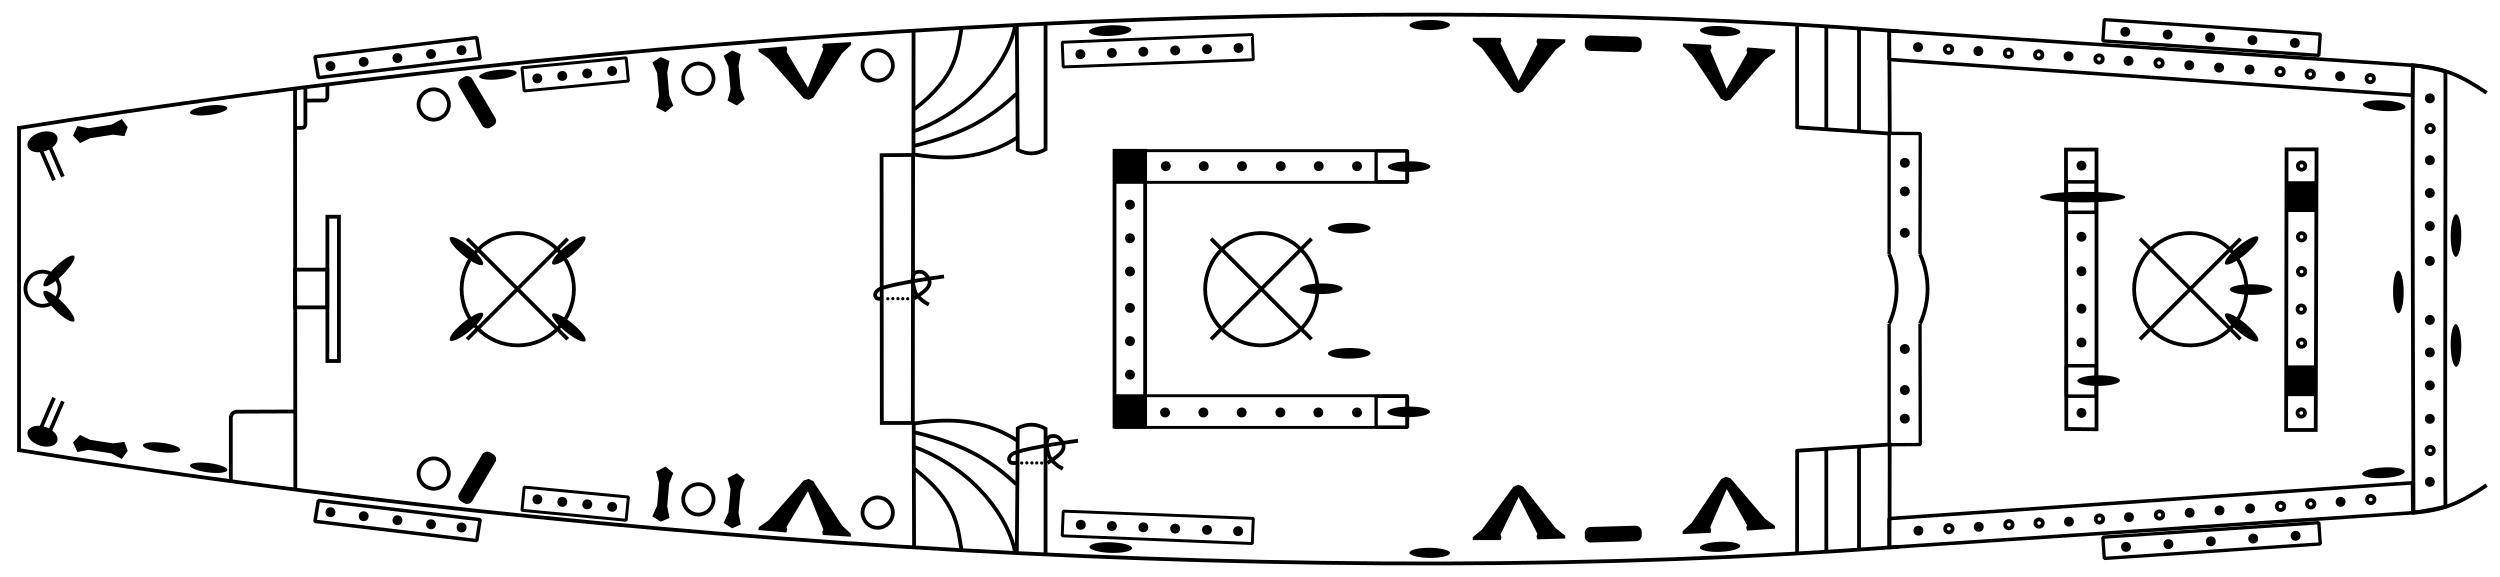 <?xml version="1.0" encoding="UTF-8" standalone="no"?>
<!-- Created with Inkscape (http://www.inkscape.org/) -->

<svg
   xmlns:rigging="https://github.com/jolaf/rigging"
   xmlns:dc="http://purl.org/dc/elements/1.1/"
   xmlns:cc="http://creativecommons.org/ns#"
   xmlns:rdf="http://www.w3.org/1999/02/22-rdf-syntax-ns#"
   xmlns:svg="http://www.w3.org/2000/svg"
   xmlns="http://www.w3.org/2000/svg"
   xmlns:xlink="http://www.w3.org/1999/xlink"
   xmlns:sodipodi="http://sodipodi.sourceforge.net/DTD/sodipodi-0.dtd"
   xmlns:inkscape="http://www.inkscape.org/namespaces/inkscape"
   viewBox="1 -24 659 152"
   version="1.1"
   inkscape:version="0.92.3 (2405546, 2018-03-11)"
   sodipodi:docname="shtandart-src.svg"
   id="svg993"
   height="100%"
   width="100%">
  <defs
     id="defs4">
    <rect
       id="deckMask"
       width="220.711"
       height="146.642"
       x="277.269"
       y="-0.809"
       fill="currentColor" />
    <g
       id="mastMask"
       stroke="currentColor">
      <path
         d="m 425.113,59.525 c 26.5,26.5 26.5,26.5 26.5,26.5 z"
         id="path89"
         inkscape:connector-curvature="0" />
      <path
         d="m 451.613,59.525 c -26.5,26.5 -26.5,26.5 -26.5,26.5 z"
         id="path91"
         inkscape:connector-curvature="0" />
    </g>
    <circle
       id="pipe"
       cx="160.871"
       cy="398.091"
       r="4"
       stroke="currentColor" />
    <g
       id="pin">
      <circle
         id="circle8623"
         r="2.7"
         transform="rotate(-8.297)"
         cy="28.152"
         cx="567.539"
         style="fill:#ffffff;fill-opacity:0" />
      <circle
         cx="567.539"
         cy="28.152"
         transform="rotate(-8.297)"
         r="1.3"
         id="circle8296"
         fill="currentColor" />
    </g>
    <circle
       r="0.974"
       cy="138.775"
       cx="607.213"
       id="pinhole"
       transform="rotate(-8.297)"
       style="fill:none;stroke:currentColor" />
    <ellipse
       cx="3.721"
       cy="-575.374"
       rx="1.4"
       ry="5.615"
       id="cleat"
       transform="rotate(89.51)"
       fill="currentColor" />
    <rect
       id="lcleat"
       width="4"
       height="15"
       x="396.501"
       y="72.319"
       ry="1.5"
       fill="currentColor" />
    <path
       sodipodi:nodetypes="ccccccccccc"
       inkscape:connector-curvature="0"
       id="xcleat"
       d="m 215.31,40.277 -0.959,-2.798 v -6.102 l 0.959,-2.893 -2.499,-1.196 -2.652,1.196 1.162,2.893 v 6.102 l -1.161,2.798 2.652,1.514 z"
       transform="matrix(0.882,0,0,1.005,-152.594,-25.947)"
       fill="currentColor" />
    <path
       id="kevel"
       sodipodi:nodetypes="ccccccccccccccccc"
       inkscape:connector-curvature="0"
       d="m 426.259,54.267 -8.424,-11.107 -2.479,-2.004 -0.067,-0.781 7.404,-0.102 0.204,0.747 -0.238,0.713 4.927,9.807 4.791,-9.773 -0.238,-0.713 0.204,-0.747 7.404,0.102 -0.067,0.781 -2.479,2.004 -8.424,11.107 -1.259,0.493 z"
       fill="currentColor" />
    <rect
       y="408.336"
       x="324.097"
       height="8.109"
       width="8.109"
       id="fist"
       transform="translate(-36.94,-367.63)"
       fill="currentColor" />
    <g
       transform="matrix(-1,0,0,1,657.061,84.968)"
       id="tackle">
      <ellipse
         id="path4323"
         cx="-74.057"
         cy="420.366"
         rx="4.104"
         ry="2.557"
         transform="rotate(-18.749,-1131.871,-71.94)"
         fill="currentColor" />
      <path
         transform="translate(-36.94,-367.63)"
         sodipodi:nodetypes="cc"
         inkscape:connector-curvature="0"
         id="path4328"
         d="m 61.959,411.73 3.977,9.218"
         style="stroke:currentColor" />
      <path
         transform="translate(-36.94,-367.63)"
         d="m 59.623,412.677 3.977,9.218"
         id="path4325"
         inkscape:connector-curvature="0"
         sodipodi:nodetypes="cc"
         style="stroke:currentColor" />
    </g>
    <g
       transform="translate(380.03,-105.312)"
       id="knot">
      <path
         d="m 298.721,455.173 c -3.993,0.489 -15.46,2.284 -17.267,3.472 -0.874,0.684 -1.281,1.456 -0.505,2.273 0.295,0.218 1.515,0.126 1.515,0.126"
         id="path4249"
         inkscape:connector-curvature="0"
         sodipodi:nodetypes="cccc"
         style="fill:none;stroke:currentColor" />
      <path
         sodipodi:nodetypes="cszzzzzzzzc"
         inkscape:connector-curvature="0"
         id="path4251"
         d="m 290.64,461.044 c 0,0 1.792,-1.092 2.589,-1.768 0.499,-0.424 1.088,-0.913 1.357,-1.421 0.27,-0.508 0.393,-0.888 0.316,-1.452 -0.077,-0.564 -0.8,-1.72 -1.438,-2.147 -0.638,-0.427 -1.581,-0.414 -2.192,-0.158 -0.612,0.256 -0.566,0.713 -0.758,1.357 -0.191,0.644 0.115,1.993 0.284,2.715 0.169,0.722 0.251,1.043 0.6,1.61 0.349,0.567 0.988,1.204 1.547,1.673 0.559,0.469 1.768,1.136 1.768,1.136"
         style="fill:none;stroke:currentColor" />
      <circle
         style="fill:currentColor"
         id="path4253"
         cx="283.884"
         cy="461.044"
         r="0.426" />
      <circle
         r="0.426"
         cy="461.013"
         cx="285.226"
         id="circle4255"
         style="fill:currentColor" />
      <circle
         id="circle4257"
         cx="286.568"
         cy="461.028"
         r="0.426"
         style="fill:currentColor" />
      <circle
         r="0.426"
         cy="461.028"
         cx="287.846"
         id="circle4259"
         style="fill:currentColor" />
      <circle
         style="fill:currentColor"
         id="circle4261"
         cx="289.14"
         cy="461.044"
         r="0.426" />
    </g>
  </defs>
  <sodipodi:namedview
     id="base"
     pagecolor="#ffffff"
     bordercolor="#666666"
     borderopacity="1.0"
     inkscape:pageopacity="0.0"
     inkscape:pageshadow="2"
     inkscape:zoom="2.0011122"
     inkscape:cx="327.20075"
     inkscape:cy="146.02622"
     inkscape:document-units="px"
     showgrid="false"
     inkscape:window-width="2560"
     inkscape:window-height="1537"
     inkscape:window-x="1672"
     inkscape:window-y="-8"
     inkscape:window-maximized="1"
     showguides="false"
     inkscape:guide-bbox="true"
     gridtolerance="1"
     objecttolerance="5"
     guidetolerance="1"
     fit-margin-top="0"
     fit-margin-left="0"
     fit-margin-right="0"
     fit-margin-bottom="0"
     inkscape:current-layer="layer1"
     inkscape:measure-start="320.703,74.4141"
     inkscape:measure-end="335.547,74.4141"
     viewbox-y="-11"
     viewbox-x="-2"
     viewbox-height="118">
    <inkscape:grid
       type="xygrid"
       id="grid4394"
       originx="-36.919"
       originy="-539.252"
       spacingx="1"
       spacingy="1" />
    <sodipodi:guide
       position="0.039,0.458"
       orientation="0,1"
       id="guide4311"
       inkscape:locked="false" />
    <sodipodi:guide
       position="0.904,0.518"
       orientation="0,1"
       id="guide677"
       inkscape:locked="false" />
    <sodipodi:guide
       position="0.254,0.397"
       orientation="0,1"
       id="guide681"
       inkscape:locked="false" />
    <sodipodi:guide
       position="647.583,107.034"
       orientation="1,0"
       id="guide4803"
       inkscape:locked="false" />
    <sodipodi:guide
       position="407.812,62.556"
       orientation="0,1"
       id="guide4808"
       inkscape:locked="false" />
    <sodipodi:guide
       position="376.563,124.445"
       orientation="0,1"
       id="guide4810"
       inkscape:locked="false" />
    <sodipodi:guide
       position="108.216,113.92"
       orientation="-0.103,0.995"
       id="guide4811"
       inkscape:locked="false" />
    <sodipodi:guide
       position="108.002,11.267"
       orientation="0.104,0.995"
       id="guide4815"
       inkscape:locked="false" />
    <sodipodi:guide
       position="8.127,91.21"
       orientation="1,0"
       id="guide4819"
       inkscape:locked="false" />
    <sodipodi:guide
       position="652.766,105.529"
       orientation="1,0"
       id="guide4075"
       inkscape:locked="false" />
  </sodipodi:namedview>
  <g
     inkscape:groupmode="layer"
     id="layer1"
     inkscape:label="drawing"
     transform="translate(0,-20.6)">
    <g
       id="drawing">
      <g
         style="fill:none;stroke:currentColor"
         transform="translate(-36.919,-367.63)"
         id="portDrawing">
        <path
           inkscape:tile-y0="-1.6731129e-06"
           inkscape:tile-x0="-2.8809948e-07"
           inkscape:tile-h="36.004633"
           inkscape:tile-w="675.19792"
           inkscape:tile-cy="18.021847"
           inkscape:tile-cx="337.55918"
           sodipodi:nodetypes="cccc"
           inkscape:connector-curvature="0"
           id="path4399"
           d="M 42.518,398.018 C 197.109,373.298 384.77,360.828 538.409,372.482 m 135.527,8.962 c 8.188,0.64 12.488,2.549 19.468,7.271"
           style="fill-rule:evenodd;stroke-width:1px" />
        <path
           transform="rotate(3.862)"
           style="fill-rule:evenodd;stroke-width:0.938;stroke-miterlimit:0"
           d="m 559.783,335.373 138.313,-0.186 0.451,7.89 -138.295,-0.12 z"
           id="rect4158"
           inkscape:connector-curvature="0"
           sodipodi:nodetypes="ccccc" />
        <rect
           transform="matrix(0.998,0.067,-0.067,0.998,0,0)"
           y="328.801"
           x="615.875"
           height="5.615"
           width="57.042"
           id="rect4272"
           style="fill-rule:evenodd;stroke-width:0.88;stroke-linecap:round;stroke-miterlimit:0" />
        <rect
           y="412.182"
           x="582.601"
           height="8.012"
           width="7.895"
           id="rect4212"
           style="fill-rule:evenodd;stroke-width:0.937;stroke-miterlimit:0"
           class="filled" />
        <path
           style="fill-rule:evenodd;stroke-width:0.882;stroke-miterlimit:0"
           d="m 535.888,431.226 0.013,-31.846 8.206,0.049 -0.072,31.797"
           id="path4201"
           inkscape:connector-curvature="0"
           sodipodi:nodetypes="cccc" />
        <g
           id="g4442"
           transform="translate(15.038,366.496)">
          <path
             inkscape:connector-curvature="0"
             id="path4436"
             d="m 496.591,4.622 0.018,26.671 24.696,1.671"
             style="fill-rule:evenodd;stroke-width:1px;stroke-linejoin:round"
             sodipodi:nodetypes="ccc" />
          <path
             inkscape:connector-curvature="0"
             id="path4438"
             d="M 512.916,32.737 V 5.607"
             style="fill-rule:evenodd;stroke-width:1px"
             sodipodi:nodetypes="cc" />
          <path
             inkscape:connector-curvature="0"
             id="path4440"
             d="m 504.294,31.792 0.006,-26.716"
             style="fill-rule:evenodd;stroke-width:1px"
             sodipodi:nodetypes="cc" />
        </g>
        <rect
           style="fill-rule:evenodd;stroke-width:0.88;stroke-miterlimit:0"
           id="rect4227"
           width="8.109"
           height="8.109"
           x="400.67"
           y="404.025"
           class="filled" />
        <rect
           style="fill-rule:evenodd;stroke-width:0.777;stroke-miterlimit:0"
           id="rect4231"
           width="77.184"
           height="8.348"
           x="331.803"
           y="403.945" />
        <path
           style="fill-rule:evenodd;stroke-width:0.777;stroke-miterlimit:0"
           d="m 317.923,375.368 50.101,-2.045 0.262,6.643 -50.107,1.907 z"
           id="rect4238"
           inkscape:connector-curvature="0"
           sodipodi:nodetypes="ccccc" />
        <g
           id="g2411">
          <path
             style="fill-rule:evenodd;stroke-width:1px"
             d="m 305.95,370.636 0.253,33.082 c 2.441,1.306 4.882,1.261 7.324,-0.126 V 370.257"
             id="path4286"
             inkscape:connector-curvature="0"
             sodipodi:nodetypes="cccc" />
          <path
             style="fill-rule:evenodd;stroke-width:1px"
             d="m 279.055,404.981 c 11.722,2.006 20.149,-0.133 26.895,-4.419"
             id="path4302"
             inkscape:connector-curvature="0"
             sodipodi:nodetypes="cc" />
          <path
             style="fill-rule:evenodd;stroke-width:1px"
             d="m 279.019,402.638 c 12.578,-3.001 19.725,-7.042 26.841,-13.718"
             id="path4300"
             inkscape:connector-curvature="0"
             sodipodi:nodetypes="cc" />
          <path
             style="fill-rule:evenodd;stroke-width:1px"
             d="m 279.055,398.746 c 16.006,-5.945 25.097,-19.221 26.517,-28.111"
             id="path4298"
             inkscape:connector-curvature="0"
             sodipodi:nodetypes="cc" />
          <path
             style="fill-rule:evenodd;stroke-width:1px"
             d="m 278.986,393.009 c 11.483,-8.995 11.331,-15.34 12.443,-21.742"
             id="path4296"
             inkscape:connector-curvature="0"
             sodipodi:nodetypes="cc" />
        </g>
        <use
           x="0"
           y="0"
           xlink:href="#pipe"
           id="use11168"
           transform="translate(108.41,-16.604)"
           width="100%"
           height="100%" />
        <use
           x="0"
           y="0"
           xlink:href="#pipe"
           id="use11170"
           transform="translate(61.144,-13.115)"
           width="100%"
           height="100%" />
        <rect
           transform="rotate(-5.435)"
           y="396.987"
           x="138.531"
           height="6.154"
           width="27.593"
           id="rect4267"
           style="fill-rule:evenodd;stroke-width:0.787;stroke-miterlimit:0" />
        <rect
           transform="matrix(0.993,-0.118,0.16,0.987,0,0)"
           style="fill-rule:evenodd;stroke-width:0.922;stroke-miterlimit:0"
           id="rect4281"
           width="42.94"
           height="5.599"
           x="58.768"
           y="391.192"
           ry="0" />
        <use
           x="0"
           y="0"
           xlink:href="#pipe"
           id="use11166"
           transform="translate(-8.618,-6.316)"
           width="100%"
           height="100%" />
      </g>
      <use
         height="100%"
         width="100%"
         y="0"
         x="0"
         id="use405"
         transform="matrix(1,0,0,-1,0,145.58)"
         xlink:href="#portDrawing" />
      <path
         d="m 645.621,15.449 c -3.876,-1.16 -8.605,-1.635 -8.605,-1.635 -0.16,38.87 0.115,82.335 0.176,117.905 0,0 3.887,-0.461 8.424,-1.564 -0.182,-8.555 0.077,-111.18 0.004,-114.706 z"
         id="path4294"
         inkscape:connector-curvature="0"
         sodipodi:nodetypes="cccccc"
         style="fill:none;stroke:currentColor" />
      <path
         style="fill:none;stroke:currentColor"
         d="m 603.734,35.978 h 7.908 l -0.217,73.963 h -7.8 z"
         id="rect4333"
         inkscape:connector-curvature="0"
         sodipodi:nodetypes="ccccc" />
      <circle
         style="fill:none;stroke:currentColor"
         id="path4330"
         cx="578.359"
         cy="72.838"
         r="14.805" />
      <path
         style="fill:none;stroke:currentColor"
         d="m 545.591,36.028 h 8.047 v 73.736 l -7.955,-0.091 z"
         id="rect4326"
         inkscape:connector-curvature="0"
         sodipodi:nodetypes="ccccc" />
      <g
         id="g4318"
         transform="translate(-44.16,-367.63)"
         style="fill:none;stroke:currentColor">
        <path
           sodipodi:nodetypes="ccc"
           inkscape:connector-curvature="0"
           id="path4211"
           d="m 551.285,431.226 c 1.304,2.875 1.979,5.997 1.979,9.164 0,3.167 -0.675,6.288 -1.979,9.164" />
        <path
           sodipodi:nodetypes="ccc"
           inkscape:connector-curvature="0"
           id="path4312"
           d="m 543.138,431.226 c 1.304,2.875 1.979,5.997 1.979,9.164 0,3.167 -0.675,6.288 -1.979,9.164" />
      </g>
      <path
         inkscape:connector-curvature="0"
         id="path4434"
         d="m 499.075,140.577 0.05,-27.332 m 0.022,-81.024 -0.143,-27.537"
         style="fill:none;stroke:currentColor"
         sodipodi:nodetypes="cccc" />
      <circle
         r="14.805"
         cy="72.838"
         cx="333.481"
         id="circle327"
         style="fill:none;stroke:currentColor" />
      <path
         sodipodi:nodetypes="ccccc"
         inkscape:connector-curvature="0"
         id="path4336"
         d="M 302.86,109.064 H 294.785 V 36.344 h 8.075 z"
         style="fill:none;stroke:currentColor" />
      <path
         style="fill:none;stroke:currentColor"
         d="M 241.953,140.828 241.851,107.727 M 241.79,37.765 241.814,4.288"
         id="path4288"
         inkscape:connector-curvature="0"
         sodipodi:nodetypes="cccc" />
      <path
         sodipodi:nodetypes="ccccc"
         inkscape:connector-curvature="0"
         id="path4060"
         d="m 241.694,37.439 -8.306,0.069 c -0.004,16.806 0.062,53.776 0.058,70.582 h 8.168 c 0.004,-16.806 0.076,-53.845 0.08,-70.651 z"
         style="fill:none;stroke:currentColor" />
      <circle
         style="fill:none;stroke:currentColor"
         id="circle329"
         cx="137.481"
         cy="72.838"
         r="14.805" />
      <rect
         style="fill:none;stroke:currentColor"
         id="rect4322"
         width="3.041"
         height="38.031"
         x="87.298"
         y="53.73" />
      <rect
         style="fill:none;stroke:currentColor"
         id="rect4317"
         width="8.482"
         height="9.949"
         x="78.789"
         y="67.672" />
      <path
         sodipodi:nodetypes="cccc"
         inkscape:connector-curvature="0"
         id="path4887"
         d="m 87.296,19.031 v 3.28 c -0.175,0.713 -0.438,0.672 -0.685,0.766 l -5.025,0.035"
         style="fill:none;stroke:currentColor" />
      <path
         style="fill:none;stroke:currentColor"
         d="m 81.496,19.331 v 10.18 c -0.175,0.713 -0.438,0.672 -0.685,0.766 l -2.226,0.035"
         id="path4306"
         inkscape:connector-curvature="0"
         sodipodi:nodetypes="cccc" />
      <path
         inkscape:connector-curvature="0"
         id="path4304"
         d="M 78.845,125.846 78.773,19.642"
         style="fill:none;stroke:currentColor"
         sodipodi:nodetypes="cc" />
      <path
         sodipodi:nodetypes="cccc"
         inkscape:connector-curvature="0"
         id="path4412"
         d="m 61.845,123.311 v -16.814 c 0.389,-1.278 0.973,-1.205 1.523,-1.374 l 15.251,-0.062"
         style="fill:none;stroke:currentColor" />
      <circle
         style="fill:none;stroke:currentColor"
         id="circle4314"
         cx="12.204"
         cy="72.707"
         r="4.495" />
      <path
         sodipodi:nodetypes="cc"
         style="fill:none;stroke:currentColor"
         d="M 6.016,115.679 V 29.893"
         id="path4069"
         inkscape:connector-curvature="0" />
    </g>
  </g>
  <g
     inkscape:groupmode="layer"
     id="layer2"
     inkscape:label="deckMasks"
     transform="translate(0,-20.6)"
     style="display:none">
    <g
       id="deckMasks"
       class="modeDependent which"
       style="fill:#ffffff">
      <use
         id="use758"
         xlink:href="#deckMask"
         class="deckMask"
         rigging:deck="fore"
         transform="matrix(0.718,0,0,1,299.426,0)"
         x="0"
         y="0"
         width="100%"
         height="100%"
         style="stroke-width:1.001" />
      <use
         id="use760"
         xlink:href="#deckMask"
         class="deckMask"
         rigging:deck="main"
         x="0"
         y="0"
         width="100%"
         height="100%"
         transform="matrix(1.003,0,0,1,-0.802,0)"
         style="stroke-width:0.999" />
      <use
         id="use668"
         xlink:href="#deckMask"
         class="deckMask"
         rigging:deck="stern"
         transform="matrix(1.231,0,0,1,-335.876,0)"
         x="0"
         y="0"
         width="100%"
         height="100%"
         style="stroke-width:1.01" />
    </g>
  </g>
  <g
     inkscape:groupmode="layer"
     id="layer3"
     inkscape:label="mastMasks"
     transform="translate(0,-20.6)">
    <g
       id="mastMasks"
       class="modeDependent where"
       style="stroke:#ff0000">
      <use
         id="use89"
         xlink:href="#mastMask"
         class="mastMask"
         rigging:mast="fore"
         transform="translate(140)"
         x="0"
         y="0"
         width="100%"
         height="100%" />
      <use
         id="use336"
         xlink:href="#mastMask"
         class="mastMask"
         rigging:mast="main"
         transform="translate(-104.89)"
         x="0"
         y="0"
         width="100%"
         height="100%" />
      <use
         id="use338"
         xlink:href="#mastMask"
         class="mastMask"
         rigging:mast="mizzen"
         transform="translate(-300.966)"
         x="0"
         y="0"
         width="100%"
         height="100%" />
    </g>
  </g>
  <g
     inkscape:groupmode="layer"
     id="layer4"
     inkscape:label="points"
     transform="translate(0,-20.6)">
    <g
       id="points"
       transform="translate(0.02,-7.1415848e-6)"
       inkscape:transform-center-x="-152.32154"
       inkscape:transform-center-y="-60.498592">
      <g
         rigging:deck="fore"
         rigging:side="port"
         rigging:rail="behindFront"
         id="g1143">
        <use
           x="0"
           y="0"
           xlink:href="#cleat"
           id="use4877"
           transform="rotate(-89.1,642.297,-8.334)"
           width="100%"
           height="100%" />
      </g>
      <g
         rigging:deck="fore"
         rigging:side="starboard"
         rigging:rail="behindFront"
         id="g1167">
        <use
           x="0"
           y="0"
           xlink:href="#cleat"
           id="use4881"
           transform="rotate(-90.104,656.233,6.802)"
           width="100%"
           height="100%" />
      </g>
      <g
         rigging:deck="fore"
         rigging:side="port"
         rigging:rail="frontRail"
         id="g4296"
         rigging:isAcross="true"
         transform="translate(0,-1.125)">
        <use
           x="0"
           y="0"
           xlink:href="#pin"
           id="use4878"
           transform="translate(75.828,120.558)"
           width="100%"
           height="100%" />
        <use
           x="0"
           y="0"
           xlink:href="#pin"
           id="use4880"
           transform="translate(75.828,111.365)"
           width="100%"
           height="100%" />
        <use
           x="0"
           y="0"
           xlink:href="#pin"
           id="use4882"
           transform="translate(75.828,102.64)"
           width="100%"
           height="100%" />
        <use
           x="0"
           y="0"
           xlink:href="#pin"
           id="use4886"
           transform="translate(75.828,94.008)"
           width="100%"
           height="100%" />
        <use
           x="0"
           y="0"
           xlink:href="#pinhole"
           id="use4884"
           transform="translate(20.68,-18.062)"
           width="100%"
           height="100%" />
        <use
           x="0"
           y="0"
           xlink:href="#pin"
           id="use4888"
           transform="translate(75.828,77.695)"
           width="100%"
           height="100%" />
      </g>
      <g
         rigging:deck="fore"
         rigging:side="starboard"
         rigging:rail="frontRail"
         id="g4312"
         transform="translate(3.1976551e-4,41.65)"
         rigging:isAcross="true">
        <use
           x="0"
           y="0"
           xlink:href="#pin"
           id="use4892"
           transform="translate(75.828,93.321)"
           width="100%"
           height="100%" />
        <use
           x="0"
           y="0"
           xlink:href="#pin"
           id="use4894"
           transform="translate(75.828,101.89)"
           width="100%"
           height="100%" />
        <use
           x="0"
           y="0"
           xlink:href="#pin"
           id="use4896"
           transform="translate(75.828,110.59)"
           width="100%"
           height="100%" />
        <use
           x="0"
           y="0"
           xlink:href="#pin"
           id="use4898"
           transform="translate(75.828,119.396)"
           width="100%"
           height="100%" />
        <use
           x="0"
           y="0"
           xlink:href="#pinhole"
           id="use4900"
           transform="translate(20.68,23.994)"
           width="100%"
           height="100%" />
        <use
           x="0"
           y="0"
           xlink:href="#pin"
           id="use4902"
           transform="translate(75.828,136.008)"
           width="100%"
           height="100%" />
      </g>
      <g
         id="g4125"
         rigging:rail="onDeckFront"
         rigging:side="center"
         rigging:deck="fore"
         transform="rotate(90,336.064,324.364)">
        <use
           height="100%"
           width="100%"
           transform="rotate(0.241,-6431.205,-116512.54)"
           id="use4123"
           xlink:href="#cleat"
           y="0"
           x="0" />
      </g>
      <g
         id="g826"
         rigging:rail="onDeckFront"
         rigging:side="port"
         rigging:deck="fore"
         transform="rotate(-33.825,358.488,-866.822)">
        <use
           x="0"
           y="0"
           xlink:href="#cleat"
           id="use4869"
           transform="rotate(37.611,293.77,-704.81)"
           width="100%"
           height="100%" />
      </g>
      <g
         transform="rotate(-3,2151.697,-10313.03)"
         rigging:deck="fore"
         rigging:side="starboard"
         rigging:rail="onDeckFront"
         id="g830">
        <use
           x="0"
           y="0"
           xlink:href="#cleat"
           id="use4872"
           transform="rotate(0.241,-6431.205,-116512.54)"
           width="100%"
           height="100%" />
      </g>
      <g
         rigging:deck="fore"
         rigging:side="port"
         rigging:rail="sideRail"
         id="g4304"
         transform="rotate(3.868,821.868,-178.443)">
        <use
           x="0"
           y="0"
           xlink:href="#pinhole"
           id="use4812"
           transform="translate(18.549,-19.604)"
           width="100%"
           height="100%" />
        <use
           x="0"
           y="0"
           xlink:href="#pin"
           id="use4814"
           transform="translate(65.802,84.05)"
           width="100%"
           height="100%" />
        <use
           x="0"
           y="0"
           xlink:href="#pinhole"
           id="use4818"
           transform="translate(2.688,-19.688)"
           width="100%"
           height="100%" />
        <use
           x="0"
           y="0"
           xlink:href="#pinhole"
           id="use4816"
           transform="translate(-5.286,-19.812)"
           width="100%"
           height="100%" />
        <use
           x="0"
           y="0"
           xlink:href="#pin"
           id="use4820"
           transform="translate(41.878,83.909)"
           width="100%"
           height="100%" />
        <use
           x="0"
           y="0"
           xlink:href="#pin"
           id="use4822"
           transform="translate(33.813,83.936)"
           width="100%"
           height="100%" />
        <use
           x="0"
           y="0"
           xlink:href="#pin"
           id="use4824"
           transform="translate(25.93,83.851)"
           width="100%"
           height="100%" />
        <use
           x="0"
           y="0"
           xlink:href="#pinhole"
           id="use4826"
           transform="translate(-37.278,-19.943)"
           width="100%"
           height="100%" />
        <use
           x="0"
           y="0"
           xlink:href="#pin"
           id="use4828"
           transform="translate(9.886,83.763)"
           width="100%"
           height="100%" />
        <use
           x="0"
           y="0"
           xlink:href="#pinhole"
           id="use4830"
           transform="translate(-53.128,-19.941)"
           width="100%"
           height="100%" />
        <use
           x="0"
           y="0"
           xlink:href="#pin"
           id="use4832"
           transform="translate(-5.975,83.648)"
           width="100%"
           height="100%" />
        <use
           x="0"
           y="0"
           xlink:href="#pinhole"
           id="use4834"
           transform="translate(-69.076,-19.943)"
           width="100%"
           height="100%" />
        <use
           x="0"
           y="0"
           xlink:href="#pinhole"
           id="use4836"
           transform="translate(-77.041,-19.841)"
           width="100%"
           height="100%" />
        <use
           x="0"
           y="0"
           xlink:href="#pin"
           id="use4840"
           transform="translate(-29.782,83.871)"
           width="100%"
           height="100%" />
        <use
           x="0"
           y="0"
           xlink:href="#pinhole"
           id="use4838"
           transform="translate(-92.891,-19.827)"
           width="100%"
           height="100%" />
        <use
           x="0"
           y="0"
           xlink:href="#pin"
           id="use4842"
           transform="translate(-45.724,83.924)"
           width="100%"
           height="100%" />
      </g>
      <g
         transform="matrix(0.998,-0.067,-0.067,-0.998,-10.226,201.147)"
         id="g4934"
         rigging:rail="sideRail"
         rigging:side="starboard"
         rigging:deck="fore">
        <use
           height="100%"
           width="100%"
           transform="translate(18.549,-19.604)"
           id="use4850"
           xlink:href="#pinhole"
           y="0"
           x="0" />
        <use
           height="100%"
           width="100%"
           transform="translate(65.802,84.05)"
           id="use4856"
           xlink:href="#pin"
           y="0"
           x="0" />
        <use
           height="100%"
           width="100%"
           transform="translate(2.688,-19.688)"
           id="use4861"
           xlink:href="#pinhole"
           y="0"
           x="0" />
        <use
           height="100%"
           width="100%"
           transform="translate(-5.286,-19.812)"
           id="use4858"
           xlink:href="#pinhole"
           y="0"
           x="0" />
        <use
           height="100%"
           width="100%"
           transform="translate(41.878,83.909)"
           id="use4864"
           xlink:href="#pin"
           y="0"
           x="0" />
        <use
           height="100%"
           width="100%"
           transform="translate(33.813,83.936)"
           id="use4867"
           xlink:href="#pin"
           y="0"
           x="0" />
        <use
           height="100%"
           width="100%"
           transform="translate(25.93,83.851)"
           id="use4876"
           xlink:href="#pin"
           y="0"
           x="0" />
        <use
           height="100%"
           width="100%"
           transform="translate(-37.278,-19.943)"
           id="use4906"
           xlink:href="#pinhole"
           y="0"
           x="0" />
        <use
           height="100%"
           width="100%"
           transform="translate(9.886,83.763)"
           id="use4913"
           xlink:href="#pin"
           y="0"
           x="0" />
        <use
           height="100%"
           width="100%"
           transform="translate(-53.128,-19.941)"
           id="use4917"
           xlink:href="#pinhole"
           y="0"
           x="0" />
        <use
           height="100%"
           width="100%"
           transform="translate(-5.975,83.648)"
           id="use4919"
           xlink:href="#pin"
           y="0"
           x="0" />
        <use
           height="100%"
           width="100%"
           transform="translate(-69.076,-19.943)"
           id="use4921"
           xlink:href="#pinhole"
           y="0"
           x="0" />
        <use
           height="100%"
           width="100%"
           transform="translate(-77.041,-19.841)"
           id="use4923"
           xlink:href="#pinhole"
           y="0"
           x="0" />
        <use
           height="100%"
           width="100%"
           transform="translate(-29.782,83.871)"
           id="use4930"
           xlink:href="#pin"
           y="0"
           x="0" />
        <use
           height="100%"
           width="100%"
           transform="translate(-92.891,-19.827)"
           id="use4926"
           xlink:href="#pinhole"
           y="0"
           x="0" />
        <use
           height="100%"
           width="100%"
           transform="translate(-45.724,83.924)"
           id="use4932"
           xlink:href="#pin"
           y="0"
           x="0" />
      </g>
      <g
         transform="rotate(3.769,6406.558,-164.402)"
         id="g5102"
         rigging:deck="fore"
         rigging:side="port"
         rigging:rail="shroudsRail">
        <use
           x="0"
           y="0"
           xlink:href="#pin"
           id="use4853"
           transform="translate(64.119,442.896)"
           width="100%"
           height="100%" />
        <use
           x="0"
           y="0"
           xlink:href="#pin"
           id="use4851"
           transform="translate(52.919,442.896)"
           width="100%"
           height="100%" />
        <use
           x="0"
           y="0"
           xlink:href="#pin"
           id="use4849"
           transform="translate(41.719,442.896)"
           width="100%"
           height="100%" />
        <use
           x="0"
           y="0"
           xlink:href="#pin"
           id="use4847"
           transform="translate(30.519,442.896)"
           width="100%"
           height="100%" />
        <use
           x="0"
           y="0"
           xlink:href="#pin"
           id="use4845"
           transform="translate(19.319,442.896)"
           width="100%"
           height="100%" />
      </g>
      <g
         rigging:side="starboard"
         rigging:rail="shroudsRail"
         rigging:deck="fore"
         id="g4282"
         transform="rotate(-3.751,-3214.956,624.859)">
        <use
           x="0"
           y="0"
           xlink:href="#pin"
           id="use4833"
           transform="translate(64.12,442.895)"
           width="100%"
           height="100%" />
        <use
           x="0"
           y="0"
           xlink:href="#pin"
           id="use4835"
           transform="translate(52.92,442.895)"
           width="100%"
           height="100%" />
        <use
           x="0"
           y="0"
           xlink:href="#pin"
           id="use4837"
           transform="translate(41.719,442.895)"
           width="100%"
           height="100%" />
        <use
           x="0"
           y="0"
           xlink:href="#pin"
           id="use4839"
           transform="translate(30.519,442.895)"
           width="100%"
           height="100%" />
        <use
           x="0"
           y="0"
           xlink:href="#pin"
           id="use4841"
           transform="translate(19.32,442.895)"
           width="100%"
           height="100%" />
      </g>
      <g
         rigging:deck="fore"
         rigging:side="port"
         rigging:rail="frontFists"
         id="g1149"
         transform="translate(316.258,3.527)">
        <use
           height="100%"
           width="100%"
           id="use10664"
           transform="translate(0.106,0.148)"
           xlink:href="#fist"
           y="0"
           x="0" />
      </g>
      <g
         rigging:deck="fore"
         rigging:side="starboard"
         rigging:rail="frontFists"
         id="g1170"
         transform="translate(316.165,-8)">
        <use
           x="0"
           y="0"
           xlink:href="#fist"
           transform="translate(0.106,60.211)"
           id="use10668"
           width="100%"
           height="100%" />
      </g>
      <g
         id="g5002"
         transform="translate(0.527)">
        <use
           x="0"
           y="0"
           xlink:href="#pinhole"
           id="use4991"
           transform="translate(-13.733,18.494)"
           width="100%"
           height="100%" />
        <use
           x="0"
           y="0"
           xlink:href="#pinhole"
           id="use4989"
           transform="translate(-13.733,9.334)"
           width="100%"
           height="100%" />
        <use
           x="0"
           y="0"
           xlink:href="#pinhole"
           id="use4987"
           transform="translate(-13.733,-9.338)"
           width="100%"
           height="100%" />
      </g>
      <g
         id="g5007"
         transform="translate(0.527)">
        <use
           x="0"
           y="0"
           xlink:href="#pinhole"
           id="use4993"
           transform="translate(-13.818,28.386)"
           width="100%"
           height="100%" />
        <use
           x="0"
           y="0"
           xlink:href="#pinhole"
           id="use4995"
           transform="translate(-13.729,37.354)"
           width="100%"
           height="100%" />
        <use
           x="0"
           y="0"
           xlink:href="#pinhole"
           id="use4997"
           transform="translate(-13.823,55.758)"
           width="100%"
           height="100%" />
      </g>
      <g
         rigging:deck="fore"
         rigging:rail="atMastFront"
         rigging:side="center"
         id="g1173"
         transform="rotate(-34.407,594.596,75.75)">
        <use
           x="0"
           y="0"
           xlink:href="#cleat"
           id="use4860"
           transform="rotate(35.279,468.56,68.433)"
           width="100%"
           height="100%" />
      </g>
      <g
         transform="translate(446.793,-2.641)"
         id="g1383"
         rigging:rail="atMastSide"
         rigging:side="port"
         rigging:deck="fore">
        <use
           x="0"
           y="0"
           xlink:href="#cleat"
           id="use1381"
           transform="matrix(0.767,-0.642,-0.642,-0.767,-297.006,433.751)"
           width="100%"
           height="100%"
           inkscape:transform-center-x="-0.40887294"
           inkscape:transform-center-y="0.17023408" />
      </g>
      <g
         rigging:deck="fore"
         rigging:side="starboard"
         rigging:rail="atMastSide"
         id="g1389"
         transform="matrix(1,0,0,-1,446.793,148.181)">
        <use
           inkscape:transform-center-y="0.17023408"
           inkscape:transform-center-x="-0.40887294"
           height="100%"
           width="100%"
           transform="matrix(0.767,-0.642,-0.642,-0.767,-297.006,433.751)"
           id="use1387"
           xlink:href="#cleat"
           y="0"
           x="0" />
      </g>
      <g
         transform="matrix(1.615,-0.59,1.18,0.807,-408.62,335.41)"
         id="g4131"
         rigging:rail="backPillars"
         rigging:side="port"
         rigging:deck="fore"
         style="stroke-width:0.707">
        <use
           height="100%"
           width="100%"
           transform="rotate(-143.422,574.43,28.158)"
           id="use4129"
           xlink:href="#cleat"
           y="0"
           x="0" />
      </g>
      <g
         rigging:deck="fore"
         rigging:side="starboard"
         rigging:rail="backPillars"
         id="g1179"
         transform="rotate(-37.954,558.99,98.502)">
        <use
           x="0"
           y="0"
           xlink:href="#cleat"
           id="use4857"
           transform="rotate(37.993,427.07,18.637)"
           width="100%"
           height="100%" />
      </g>
      <g
         rigging:deck="fore"
         rigging:side="port"
         rigging:rail="behindMastRail"
         id="g4334"
         rigging:isAcross="true"
         transform="translate(0.176)">
        <use
           x="0"
           y="0"
           xlink:href="#pin"
           id="use4920"
           transform="translate(-16.181,122.152)"
           width="100%"
           height="100%" />
        <use
           x="0"
           y="0"
           xlink:href="#pin"
           id="use4922"
           transform="translate(-16.181,113.052)"
           width="100%"
           height="100%" />
        <use
           x="0"
           y="0"
           xlink:href="#pin"
           id="use4924"
           transform="translate(-16.181,94.303)"
           width="100%"
           height="100%" />
      </g>
      <g
         rigging:deck="fore"
         rigging:side="starboard"
         rigging:rail="behindMastRail"
         id="g4339"
         transform="matrix(1,0,0,-1,0.176,145.33)"
         rigging:isAcross="true">
        <use
           x="0"
           y="0"
           xlink:href="#pin"
           id="use4927"
           transform="translate(-16.181,121.402)"
           width="100%"
           height="100%" />
        <use
           x="0"
           y="0"
           xlink:href="#pin"
           id="use4929"
           transform="translate(-16.181,112.49)"
           width="100%"
           height="100%" />
        <use
           x="0"
           y="0"
           xlink:href="#pin"
           id="use4931"
           transform="translate(-16.181,93.928)"
           width="100%"
           height="100%" />
      </g>
      <g
         rigging:deck="fore"
         rigging:side="port"
         rigging:rail="backRail"
         id="g4384"
         rigging:isAcross="true"
         transform="translate(-7.226,-5.437)">
        <use
           x="0"
           y="0"
           xlink:href="#pin"
           id="use4905"
           transform="translate(-55.34,117.454)"
           width="100%"
           height="100%" />
        <use
           x="0"
           y="0"
           xlink:href="#pin"
           id="use4907"
           transform="translate(-55.34,106.536)"
           width="100%"
           height="100%" />
        <use
           x="0"
           y="0"
           xlink:href="#pin"
           id="use4909"
           transform="translate(-55.34,98.995)"
           width="100%"
           height="100%" />
      </g>
      <g
         rigging:deck="fore"
         rigging:side="starboard"
         rigging:rail="backRail"
         id="g4349"
         transform="translate(-7.226,46.919)"
         rigging:isAcross="true">
        <use
           x="0"
           y="0"
           xlink:href="#pin"
           id="use4912"
           transform="translate(-55.34,95.715)"
           width="100%"
           height="100%" />
        <use
           x="0"
           y="0"
           xlink:href="#pin"
           id="use4914"
           transform="translate(-55.34,106.535)"
           width="100%"
           height="100%" />
        <use
           x="0"
           y="0"
           xlink:href="#pin"
           id="use4916"
           transform="translate(-55.34,114.076)"
           width="100%"
           height="100%" />
      </g>
      <g
         rigging:deck="main"
         rigging:side="port"
         rigging:rail="bulwark"
         id="g4357">
        <use
           x="0"
           y="0"
           xlink:href="#kevel"
           id="use4823"
           transform="rotate(3.768,921.296,469.441)"
           width="100%"
           height="100%" />
        <use
           x="0"
           y="0"
           xlink:href="#cleat"
           id="use4918"
           transform="matrix(0.95,0.048,-0.048,0.95,-92.271,-21.679)"
           width="100%"
           height="100%" />
        <use
           x="0"
           y="0"
           xlink:href="#lcleat"
           id="use4944"
           transform="matrix(-0.027,1.022,-0.999,-0.029,516.739,-396.814)"
           width="100%"
           height="100%" />
        <use
           x="0"
           y="0"
           xlink:href="#kevel"
           id="use4825"
           transform="rotate(0.9,2554.819,-1639.258)"
           width="100%"
           height="100%" />
        <use
           x="0"
           y="0"
           xlink:href="#cleat"
           id="use4933"
           transform="matrix(0.951,0,0,0.951,-169.339,4.341)"
           width="100%"
           height="100%" />
      </g>
      <g
         id="g2423"
         rigging:rail="bulwark"
         rigging:side="starboard"
         rigging:deck="main"
         transform="matrix(1,0,0,-1,0,145.532)">
        <use
           height="100%"
           width="100%"
           transform="rotate(3.268,994.627,536.459)"
           id="use2413"
           xlink:href="#kevel"
           y="0"
           x="0" />
        <use
           height="100%"
           width="100%"
           transform="matrix(0.95,0.048,-0.048,0.95,-92.271,-21.679)"
           id="use2415"
           xlink:href="#cleat"
           y="0"
           x="0" />
        <use
           height="100%"
           width="100%"
           transform="matrix(-0.027,1.022,-0.999,-0.029,516.739,-396.814)"
           id="use2417"
           xlink:href="#lcleat"
           y="0"
           x="0" />
        <use
           height="100%"
           width="100%"
           transform="rotate(0.9,2554.819,-1639.258)"
           id="use2419"
           xlink:href="#kevel"
           y="0"
           x="0" />
        <use
           height="100%"
           width="100%"
           transform="matrix(0.951,0,0,0.951,-169.339,4.341)"
           id="use2421"
           xlink:href="#cleat"
           y="0"
           x="0" />
      </g>
      <g
         rigging:deck="main"
         rigging:side="port"
         rigging:rail="frontPillars"
         id="g1161"
         transform="translate(0.4,-4.5)">
        <use
           x="0"
           y="0"
           xlink:href="#cleat"
           id="use4893"
           transform="translate(-203.382,46.215)"
           width="100%"
           height="100%" />
      </g>
      <g
         rigging:deck="main"
         rigging:side="starboard"
         rigging:rail="frontPillars"
         id="g1182"
         transform="translate(0.3,4.2)">
        <use
           x="0"
           y="0"
           xlink:href="#cleat"
           id="use4904"
           transform="translate(-203.382,102.165)"
           width="100%"
           height="100%" />
      </g>
      <g
         rigging:deck="main"
         rigging:side="port"
         rigging:rail="onDeckFront"
         id="g1164"
         transform="translate(-10.636,4.6)">
        <use
           x="0"
           y="0"
           xlink:href="#cleat"
           id="use4897"
           transform="translate(-208.115,53.358)"
           width="100%"
           height="100%" />
      </g>
      <g
         rigging:deck="main"
         rigging:side="starboard"
         rigging:rail="onDeckFront"
         id="g1185"
         transform="translate(-10.636,-3.8)">
        <use
           x="0"
           y="0"
           xlink:href="#cleat"
           id="use4901"
           transform="translate(-208.115,94.732)"
           width="100%"
           height="100%" />
      </g>
      <g
         rigging:deck="main"
         rigging:rail="atMastFront"
         rigging:side="center"
         id="g1194"
         transform="rotate(90,350.455,71.529)">
        <use
           x="0"
           y="0"
           xlink:href="#cleat"
           id="use4911"
           transform="rotate(90,426.555,-76.111)"
           width="100%"
           height="100%" />
      </g>
      <g
         rigging:deck="main"
         rigging:side="port"
         rigging:rail="sideMastRail"
         id="g4366"
         transform="translate(7.6,-4.4)">
        <use
           x="0"
           y="0"
           xlink:href="#pin"
           id="use4801"
           transform="translate(-214.571,98.845)"
           width="100%"
           height="100%" />
        <use
           x="0"
           y="0"
           xlink:href="#pin"
           id="use4799"
           transform="translate(-224.67,98.845)"
           width="100%"
           height="100%" />
        <use
           x="0"
           y="0"
           xlink:href="#pin"
           id="use4795"
           transform="translate(-234.67,98.845)"
           width="100%"
           height="100%" />
        <use
           x="0"
           y="0"
           xlink:href="#pin"
           id="use4793"
           transform="translate(-244.871,98.845)"
           width="100%"
           height="100%" />
        <use
           x="0"
           y="0"
           xlink:href="#pin"
           id="use4791"
           transform="translate(-254.97,98.845)"
           width="100%"
           height="100%" />
        <use
           x="0"
           y="0"
           xlink:href="#pin"
           id="use4789"
           transform="translate(-264.97,98.845)"
           width="100%"
           height="100%" />
      </g>
      <g
         rigging:deck="main"
         rigging:side="starboard"
         rigging:rail="sideMastRail"
         id="g4397"
         transform="translate(7.5,60.525)">
        <use
           x="0"
           y="0"
           xlink:href="#pin"
           id="use4899"
           transform="translate(-214.471,98.846)"
           width="100%"
           height="100%" />
        <use
           x="0"
           y="0"
           xlink:href="#pin"
           id="use4895"
           transform="translate(-224.671,98.846)"
           width="100%"
           height="100%" />
        <use
           x="0"
           y="0"
           xlink:href="#pin"
           id="use4890"
           transform="translate(-234.671,98.846)"
           width="100%"
           height="100%" />
        <use
           x="0"
           y="0"
           xlink:href="#pin"
           id="use4875"
           transform="translate(-244.871,98.846)"
           width="100%"
           height="100%" />
        <use
           x="0"
           y="0"
           xlink:href="#pin"
           id="use4870"
           transform="translate(-254.97,98.846)"
           width="100%"
           height="100%" />
        <use
           x="0"
           y="0"
           xlink:href="#pin"
           id="use4805"
           transform="translate(-265.07,98.846)"
           width="100%"
           height="100%" />
      </g>
      <g
         rigging:deck="main"
         rigging:side="port"
         rigging:rail="sideRail"
         id="g4358"
         transform="rotate(-2.277,278.92,10.612)">
        <use
           x="0"
           y="0"
           xlink:href="#use1175"
           id="use1177"
           width="100%"
           height="100%"
           transform="translate(8.301)" />
        <use
           x="0"
           y="0"
           xlink:href="#use1173"
           id="use1175"
           width="100%"
           height="100%"
           transform="translate(8.4)" />
        <use
           x="0"
           y="0"
           xlink:href="#use1171"
           id="use1173"
           width="100%"
           height="100%"
           transform="translate(8.399)" />
        <use
           x="0"
           y="0"
           xlink:href="#use1169"
           id="use1171"
           width="100%"
           height="100%"
           transform="translate(8.301)" />
        <use
           x="0"
           y="0"
           xlink:href="#use1167"
           id="use1169"
           transform="translate(8.3)"
           width="100%"
           height="100%" />
        <use
           x="0"
           y="0"
           xlink:href="#pin"
           id="use1167"
           transform="translate(-279.901,65.206)"
           width="100%"
           height="100%" />
      </g>
      <g
         rigging:deck="main"
         rigging:side="starboard"
         rigging:rail="sideRail"
         id="g4383"
         transform="rotate(2.321,-2768.985,73.46)">
        <use
           x="0"
           y="0"
           xlink:href="#use1188"
           id="use1190"
           width="100%"
           height="100%"
           transform="translate(8.201)" />
        <use
           x="0"
           y="0"
           xlink:href="#use1186"
           id="use1188"
           width="100%"
           height="100%"
           transform="translate(8.4)" />
        <use
           x="0"
           y="0"
           xlink:href="#use1184"
           id="use1186"
           width="100%"
           height="100%"
           transform="translate(8.399)" />
        <use
           x="0"
           y="0"
           xlink:href="#use1182"
           id="use1184"
           width="100%"
           height="100%"
           transform="translate(8.301)" />
        <use
           x="0"
           y="0"
           xlink:href="#use1180"
           id="use1182"
           transform="translate(8.2)"
           width="100%"
           height="100%" />
        <use
           x="0"
           y="0"
           xlink:href="#pin"
           id="use1180"
           transform="translate(-279.801,65.206)"
           width="100%"
           height="100%" />
      </g>
      <g
         rigging:deck="main"
         rigging:side="port"
         rigging:rail="aboveRail"
         id="g1155"
         transform="rotate(0.2,349.303,-2298.312)">
        <use
           x="0"
           y="0"
           xlink:href="#cleat"
           id="use4885"
           transform="rotate(-2.287,590.16,6858.634)"
           width="100%"
           height="100%" />
      </g>
      <g
         rigging:deck="main"
         rigging:side="starboard"
         rigging:rail="aboveRail"
         id="g1191"
         transform="rotate(2.4,287.9,-141.818)">
        <use
           x="0"
           y="0"
           xlink:href="#cleat"
           id="use4889"
           transform="translate(-269.766,141.639)"
           width="100%"
           height="100%" />
      </g>
      <g
         rigging:deck="main"
         rigging:side="port"
         rigging:rail="backFists"
         id="g1158"
         transform="translate(7.6,-4.3)">
        <use
           x="0"
           y="0"
           xlink:href="#fist"
           transform="translate(0.106,0.148)"
           id="use9904"
           width="100%"
           height="100%" />
      </g>
      <g
         rigging:deck="main"
         rigging:side="starboard"
         rigging:rail="backFists"
         id="g1188"
         transform="translate(7.6,0.088)">
        <use
           height="100%"
           width="100%"
           id="use9976"
           transform="translate(0.106,60.211)"
           xlink:href="#fist"
           y="0"
           x="0" />
      </g>
      <g
         rigging:deck="main"
         rigging:side="port"
         rigging:rail="behindMastRail"
         id="g4374"
         rigging:isAcross="true"
         transform="translate(7.5,-0.8)">
        <use
           x="0"
           y="0"
           xlink:href="#pin"
           transform="translate(-274.317,122.998)"
           width="100%"
           height="100%"
           id="use11352" />
        <use
           id="use11350"
           height="100%"
           width="100%"
           transform="translate(-274.317,114.247)"
           xlink:href="#pin"
           y="0"
           x="0" />
        <use
           x="0"
           y="0"
           xlink:href="#pin"
           transform="translate(-274.317,105.408)"
           width="100%"
           height="100%"
           id="use11281" />
      </g>
      <g
         transform="matrix(1,0,0,-1,7.5,146.723)"
         rigging:isAcross="true"
         id="g11360"
         rigging:rail="behindMastRail"
         rigging:side="starboard"
         rigging:deck="main">
        <use
           id="use11354"
           height="100%"
           width="100%"
           transform="translate(-274.317,122.998)"
           xlink:href="#pin"
           y="0"
           x="0" />
        <use
           x="0"
           y="0"
           xlink:href="#pin"
           transform="translate(-274.317,114.247)"
           width="100%"
           height="100%"
           id="use11356" />
        <use
           id="use11358"
           height="100%"
           width="100%"
           transform="translate(-274.317,105.408)"
           xlink:href="#pin"
           y="0"
           x="0" />
      </g>
      <g
         transform="translate(-13.508,-342.527)"
         id="g808"
         rigging:side="starboard"
         rigging:rail="aboveLadder"
         rigging:deck="stern">
        <use
           x="0"
           y="0"
           xlink:href="#knot"
           id="use4887"
           transform="translate(-380.094,105.438)"
           width="100%"
           height="100%" />
      </g>
      <g
         rigging:deck="stern"
         rigging:rail="atFront"
         rigging:side="center"
         id="g4276"
         transform="translate(-48.824,-385.82)">
        <use
           x="0"
           y="0"
           xlink:href="#knot"
           id="use4868"
           transform="translate(-380.094,105.438)"
           width="100%"
           height="100%" />
      </g>
      <g
         rigging:deck="stern"
         rigging:side="port"
         rigging:rail="bulwark"
         id="g4431">
        <use
           x="0"
           y="0"
           xlink:href="#kevel"
           id="use4862"
           transform="rotate(-4.173,-116.355,2967.573)"
           width="100%"
           height="100%" />
        <use
           x="0"
           y="0"
           xlink:href="#xcleat"
           id="use4854"
           transform="rotate(-5.038,210.391,-1799.66)"
           width="100%"
           height="100%" />
        <use
           x="0"
           y="0"
           xlink:href="#xcleat"
           id="use4873"
           transform="rotate(-4.838,225.621,-1651.096)"
           width="100%"
           height="100%" />
        <use
           height="100%"
           width="100%"
           transform="matrix(0.88,-0.087,0.087,0.88,-374.003,67.391)"
           id="use4079"
           xlink:href="#cleat"
           y="0"
           x="0" />
        <use
           x="0"
           y="0"
           xlink:href="#lcleat"
           id="use4925"
           transform="rotate(-30.64,159.915,547.649)"
           width="100%"
           height="100%" />
      </g>
      <g
         id="g4331"
         rigging:rail="bulwark"
         rigging:side="starboard"
         rigging:deck="stern"
         transform="matrix(1,0,0,-1,0,145.77)">
        <use
           height="100%"
           width="100%"
           transform="rotate(-4.173,-116.355,2967.573)"
           id="use4321"
           xlink:href="#kevel"
           y="0"
           x="0" />
        <use
           height="100%"
           width="100%"
           transform="rotate(-5.038,210.391,-1799.66)"
           id="use4323"
           xlink:href="#xcleat"
           y="0"
           x="0" />
        <use
           height="100%"
           width="100%"
           transform="rotate(-4.838,225.621,-1651.096)"
           id="use4325"
           xlink:href="#xcleat"
           y="0"
           x="0" />
        <use
           height="100%"
           width="100%"
           transform="rotate(-30.64,159.345,547.493)"
           id="use4329"
           xlink:href="#lcleat"
           y="0"
           x="0" />
      </g>
      <g
         rigging:deck="stern"
         rigging:side="port"
         rigging:rail="sideRail"
         id="g4420"
         transform="rotate(-0.9,158.262,1533.844)">
        <use
           x="0"
           y="0"
           xlink:href="#pin"
           id="use1142"
           transform="translate(-379.483,69.612)"
           width="100%"
           height="100%" />
        <use
           x="0"
           y="0"
           xlink:href="#use1146"
           id="use1148"
           width="100%"
           height="100%"
           transform="translate(6.583,-0.545)" />
        <use
           x="0"
           y="0"
           xlink:href="#use1144"
           id="use1146"
           transform="translate(6.577,-0.545)"
           width="100%"
           height="100%" />
        <use
           x="0"
           y="0"
           xlink:href="#use1142"
           id="use1144"
           transform="translate(-19.732,1.634)"
           width="100%"
           height="100%" />
      </g>
      <g
         rigging:deck="stern"
         rigging:side="starboard"
         rigging:rail="sideRail"
         id="g4453"
         transform="matrix(1,0.017,0.017,-1,-23.997,142.614)">
        <use
           x="0"
           y="0"
           xlink:href="#pin"
           id="use1154"
           transform="translate(-379.583,69.612)"
           width="100%"
           height="100%" />
        <use
           x="0"
           y="0"
           xlink:href="#use1154"
           id="use1156"
           transform="translate(-6.572,0.545)"
           width="100%"
           height="100%" />
        <use
           x="0"
           y="0"
           xlink:href="#use1156"
           id="use1158"
           transform="translate(-6.583,0.545)"
           width="100%"
           height="100%" />
        <use
           x="0"
           y="0"
           xlink:href="#use1158"
           id="use1160"
           transform="translate(-6.577,0.545)"
           width="100%"
           height="100%" />
      </g>
      <g
         rigging:deck="stern"
         rigging:side="port"
         rigging:rail="atMast"
         id="g4475"
         transform="translate(5.84,-2.641)">
        <use
           x="0"
           y="0"
           xlink:href="#cleat"
           id="use4831"
           transform="rotate(-140.079,358.838,115.156)"
           width="100%"
           height="100%"
           inkscape:transform-center-x="0.40887413"
           inkscape:transform-center-y="0.17022774" />
        <use
           inkscape:transform-center-y="0.17023408"
           inkscape:transform-center-x="-0.40887294"
           height="100%"
           width="100%"
           transform="matrix(0.767,-0.642,-0.642,-0.767,-297.006,433.751)"
           id="use1371"
           xlink:href="#cleat"
           y="0"
           x="0" />
      </g>
      <g
         transform="matrix(1,0,0,-1,5.84,148.181)"
         id="g1377"
         rigging:rail="atMast"
         rigging:side="starboard"
         rigging:deck="stern">
        <use
           inkscape:transform-center-y="0.17022774"
           inkscape:transform-center-x="0.40887413"
           height="100%"
           width="100%"
           transform="rotate(-140.079,358.838,115.156)"
           id="use1373"
           xlink:href="#cleat"
           y="0"
           x="0" />
        <use
           x="0"
           y="0"
           xlink:href="#cleat"
           id="use1375"
           transform="matrix(0.767,-0.642,-0.642,-0.767,-297.006,433.751)"
           width="100%"
           height="100%"
           inkscape:transform-center-x="-0.40887294"
           inkscape:transform-center-y="0.17023408" />
      </g>
      <g
         rigging:deck="stern"
         rigging:side="port"
         rigging:rail="shroudsRail"
         id="g4413"
         transform="rotate(-0.7,178.064,2205.169)">
        <use
           x="0"
           y="0"
           xlink:href="#use1119"
           id="use1121"
           transform="translate(8.064,-0.903)"
           width="100%"
           height="100%" />
        <use
           x="0"
           y="0"
           xlink:href="#pin"
           id="use1119"
           transform="translate(-424.256,64.275)"
           width="100%"
           height="100%" />
        <use
           x="0"
           y="0"
           xlink:href="#use1121"
           id="use1123"
           transform="translate(-16.927,1.854)"
           width="100%"
           height="100%" />
        <use
           x="0"
           y="0"
           xlink:href="#use1123"
           id="use1125"
           transform="translate(-8.912,0.902)"
           width="100%"
           height="100%" />
        <use
           x="0"
           y="0"
           xlink:href="#pin"
           id="use1117"
           transform="translate(-450.794,67.13)"
           width="100%"
           height="100%" />
      </g>
      <g
         rigging:deck="stern"
         rigging:side="starboard"
         rigging:rail="shroudsRail"
         id="g4463"
         transform="matrix(1,0.012,0.012,-1,-26.935,143.882)">
        <use
           x="0"
           y="0"
           xlink:href="#use1133"
           id="use1135"
           width="100%"
           height="100%"
           transform="translate(8.064,-0.751)" />
        <use
           x="0"
           y="0"
           xlink:href="#use1131"
           id="use1133"
           width="100%"
           height="100%"
           transform="translate(8.863,-0.953)" />
        <use
           x="0"
           y="0"
           xlink:href="#use1129"
           id="use1131"
           width="100%"
           height="100%"
           transform="translate(8.912,-0.952)" />
        <use
           x="0"
           y="0"
           xlink:href="#use1127"
           id="use1129"
           transform="translate(8.763,-0.953)"
           width="100%"
           height="100%" />
        <use
           x="0"
           y="0"
           xlink:href="#pin"
           id="use1127"
           transform="translate(-450.794,67.68)"
           width="100%"
           height="100%" />
      </g>
      <g
         rigging:deck="stern"
         rigging:side="port"
         rigging:rail="poopBulwark"
         id="g4487"
         transform="translate(0.497)">
        <use
           height="100%"
           width="100%"
           transform="matrix(0.878,-0.102,0.102,0.878,-449.568,85.412)"
           id="use4077"
           xlink:href="#cleat"
           y="0"
           x="0" />
        <use
           x="0"
           y="0"
           xlink:href="#xcleat"
           id="use4910"
           transform="rotate(81.139,17.895,15.233)"
           width="100%"
           height="100%" />
        <use
           x="0"
           y="0"
           xlink:href="#tackle"
           id="use4859"
           transform="matrix(1,0,0,-1,-617.325,173.189)"
           width="100%"
           height="100%" />
      </g>
      <g
         transform="matrix(1,0,0,-1,0.497,145.568)"
         id="g4343"
         rigging:rail="poopBulwark"
         rigging:side="starboard"
         rigging:deck="stern">
        <use
           x="0"
           y="0"
           xlink:href="#cleat"
           id="use4335"
           transform="matrix(0.878,-0.102,0.102,0.878,-449.568,85.412)"
           width="100%"
           height="100%" />
        <use
           height="100%"
           width="100%"
           transform="matrix(0.878,-0.102,0.102,0.878,-461.992,90.755)"
           id="use4337"
           xlink:href="#cleat"
           y="0"
           x="0" />
        <use
           height="100%"
           width="100%"
           transform="rotate(81.139,17.895,15.233)"
           id="use4339"
           xlink:href="#xcleat"
           y="0"
           x="0" />
        <use
           height="100%"
           width="100%"
           transform="matrix(1,0,0,-1,-617.325,173.189)"
           id="use4341"
           xlink:href="#tackle"
           y="0"
           x="0" />
      </g>
      <g
         rigging:deck="stern"
         rigging:side="port"
         rigging:rail="poopFlagstaff"
         id="g1200"
         rigging:ignoreDeck="true"
         transform="rotate(-44.188,53.027,59.232)">
        <use
           x="0"
           y="0"
           xlink:href="#cleat"
           id="use4807"
           transform="translate(-554.652,41.288)"
           width="100%"
           height="100%" />
      </g>
      <g
         transform="matrix(0.717,0.697,0.697,-0.717,-26.282,91.623)"
         rigging:ignoreDeck="true"
         id="g4354"
         rigging:rail="poopFlagstaff"
         rigging:side="starboard"
         rigging:deck="stern">
        <use
           height="100%"
           width="100%"
           transform="translate(-554.652,41.288)"
           id="use4352"
           xlink:href="#cleat"
           y="0"
           x="0" />
      </g>
    </g>
  </g>
</svg>
